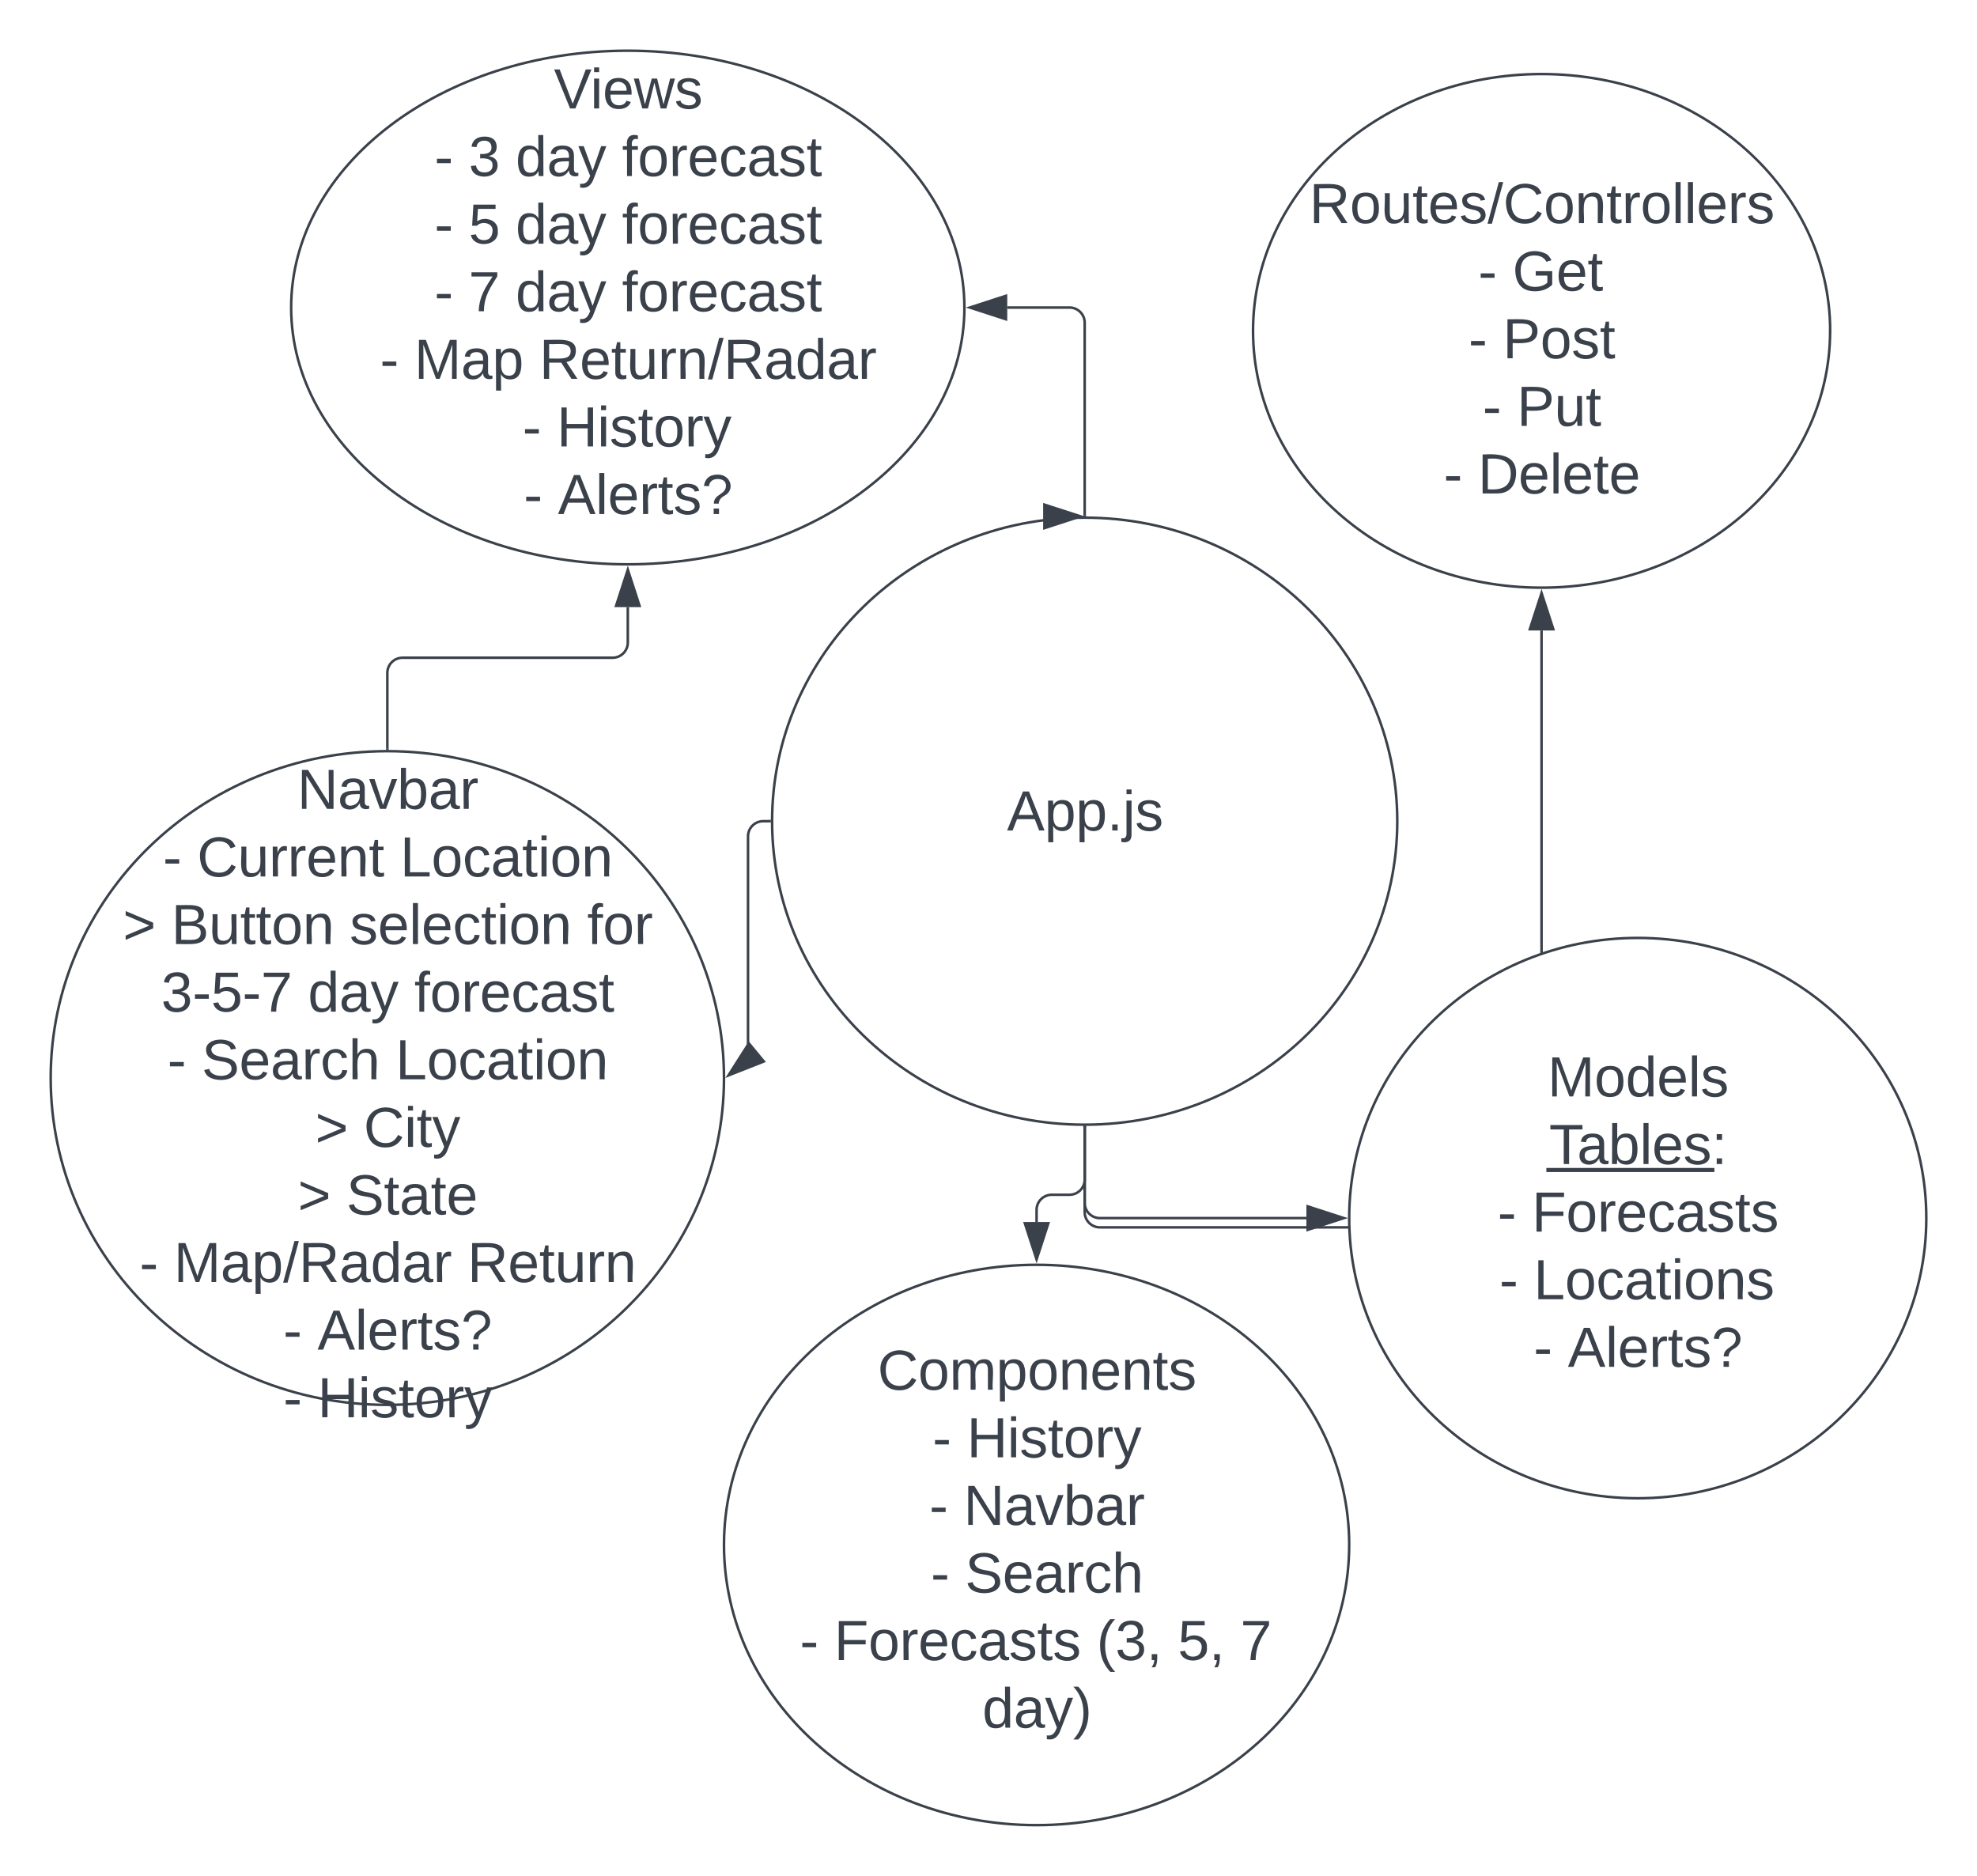 <svg xmlns="http://www.w3.org/2000/svg" xmlns:xlink="http://www.w3.org/1999/xlink" xmlns:lucid="lucid" width="780" height="740"><g transform="translate(-160 -140)" lucid:page-tab-id="0_0"><path d="M0 0h1760v1360H0z" fill="#fff"/><path d="M711.28 463.95c0 66.13-55.22 119.73-123.33 119.73-68.12 0-123.33-53.6-123.33-119.73s55.2-119.74 123.33-119.74c68.1 0 123.33 53.62 123.33 119.75z" stroke="#3a414a" fill="#fff"/><use xlink:href="#a" transform="matrix(1,0,0,1,469.615,349.211) translate(87.667 118.403)"/><path d="M587.95 343.7" stroke="#3a414a" fill="none"/><path stroke="#3a414a" stroke-width=".05" fill="#3a414a"/><path d="M586.33 343.7l-14.27 4.65v-9.27z" stroke="#3a414a" fill="#3a414a"/><path d="M463.62 463.95h-2.5a6 6 0 0 0-6 6v87.92" stroke="#3a414a" fill="none"/><path d="M464.12 463.94v.5h-.52v-1h.53z" stroke="#3a414a" stroke-width=".05" fill="#3a414a"/><path d="M447.4 564.23l8.06-12.64 5.9 7.15z" stroke="#3a414a" fill="#3a414a"/><path d="M445.64 565.26c0 71.22-59.46 128.95-132.82 128.95C239.47 694.2 180 636.5 180 565.27c0-71.2 59.47-128.94 132.82-128.94 73.36 0 132.82 57.73 132.82 128.94z" stroke="#3a414a" fill="#fff"/><use xlink:href="#b" transform="matrix(1,0,0,1,185,441.316) translate(92.259 17.778)"/><use xlink:href="#c" transform="matrix(1,0,0,1,185,441.316) translate(39.265 44.444)"/><use xlink:href="#d" transform="matrix(1,0,0,1,185,441.316) translate(52.784 44.444)"/><use xlink:href="#e" transform="matrix(1,0,0,1,185,441.316) translate(132.846 44.444)"/><use xlink:href="#f" transform="matrix(1,0,0,1,185,441.316) translate(23.463 71.111)"/><use xlink:href="#g" transform="matrix(1,0,0,1,185,441.316) translate(42.599 71.111)"/><use xlink:href="#h" transform="matrix(1,0,0,1,185,441.316) translate(112.969 71.111)"/><use xlink:href="#i" transform="matrix(1,0,0,1,185,441.316) translate(206.673 71.111)"/><use xlink:href="#j" transform="matrix(1,0,0,1,185,441.316) translate(38.586 97.778)"/><use xlink:href="#k" transform="matrix(1,0,0,1,185,441.316) translate(96.488 97.778)"/><use xlink:href="#l" transform="matrix(1,0,0,1,185,441.316) translate(138.463 97.778)"/><use xlink:href="#c" transform="matrix(1,0,0,1,185,441.316) translate(41.056 124.444)"/><use xlink:href="#m" transform="matrix(1,0,0,1,185,441.316) translate(54.574 124.444)"/><use xlink:href="#e" transform="matrix(1,0,0,1,185,441.316) translate(131.056 124.444)"/><use xlink:href="#f" transform="matrix(1,0,0,1,185,441.316) translate(99.358 151.111)"/><use xlink:href="#n" transform="matrix(1,0,0,1,185,441.316) translate(118.494 151.111)"/><use xlink:href="#f" transform="matrix(1,0,0,1,185,441.316) translate(92.506 177.778)"/><use xlink:href="#o" transform="matrix(1,0,0,1,185,441.316) translate(111.642 177.778)"/><use xlink:href="#c" transform="matrix(1,0,0,1,185,441.316) translate(30.037 204.444)"/><use xlink:href="#p" transform="matrix(1,0,0,1,185,441.316) translate(43.556 204.444)"/><use xlink:href="#q" transform="matrix(1,0,0,1,185,441.316) translate(159.42 204.444)"/><use xlink:href="#c" transform="matrix(1,0,0,1,185,441.316) translate(86.735 231.111)"/><use xlink:href="#r" transform="matrix(1,0,0,1,185,441.316) translate(100.253 231.111)"/><use xlink:href="#c" transform="matrix(1,0,0,1,185,441.316) translate(86.765 257.778)"/><use xlink:href="#s" transform="matrix(1,0,0,1,185,441.316) translate(100.284 257.778)"/><path d="M587.95 343.2v-75.88a6 6 0 0 0-6-6H557.4" stroke="#3a414a" fill="none"/><path d="M588.45 343.72h-1v-.52h1z" stroke="#3a414a" stroke-width=".05" fill="#3a414a"/><path d="M542.63 261.32l14.27-4.64v9.27z" stroke="#3a414a" fill="#3a414a"/><path d="M540.5 261.32c0 55.95-59.45 101.3-132.8 101.3-73.36 0-132.83-45.35-132.83-101.3 0-55.96 59.47-101.32 132.82-101.32s132.8 45.36 132.8 101.32z" stroke="#3a414a" fill="#fff"/><g><use xlink:href="#t" transform="matrix(1,0,0,1,279.872,165) translate(98.653 17.778)"/><use xlink:href="#c" transform="matrix(1,0,0,1,279.872,165) translate(51.524 44.444)"/><use xlink:href="#u" transform="matrix(1,0,0,1,279.872,165) translate(65.042 44.444)"/><use xlink:href="#k" transform="matrix(1,0,0,1,279.872,165) translate(83.561 44.444)"/><use xlink:href="#l" transform="matrix(1,0,0,1,279.872,165) translate(125.536 44.444)"/><use xlink:href="#c" transform="matrix(1,0,0,1,279.872,165) translate(51.524 71.111)"/><use xlink:href="#v" transform="matrix(1,0,0,1,279.872,165) translate(65.042 71.111)"/><use xlink:href="#k" transform="matrix(1,0,0,1,279.872,165) translate(83.561 71.111)"/><use xlink:href="#l" transform="matrix(1,0,0,1,279.872,165) translate(125.536 71.111)"/><use xlink:href="#c" transform="matrix(1,0,0,1,279.872,165) translate(51.519 97.778)"/><use xlink:href="#w" transform="matrix(1,0,0,1,279.872,165) translate(65.037 97.778)"/><use xlink:href="#k" transform="matrix(1,0,0,1,279.872,165) translate(83.556 97.778)"/><use xlink:href="#l" transform="matrix(1,0,0,1,279.872,165) translate(125.531 97.778)"/><use xlink:href="#c" transform="matrix(1,0,0,1,279.872,165) translate(30.042 124.444)"/><use xlink:href="#x" transform="matrix(1,0,0,1,279.872,165) translate(43.561 124.444)"/><use xlink:href="#y" transform="matrix(1,0,0,1,279.872,165) translate(92.882 124.444)"/><use xlink:href="#c" transform="matrix(1,0,0,1,279.872,165) translate(86.27 151.111)"/><use xlink:href="#z" transform="matrix(1,0,0,1,279.872,165) translate(99.789 151.111)"/><use xlink:href="#c" transform="matrix(1,0,0,1,279.872,165) translate(86.74 177.778)"/><use xlink:href="#A" transform="matrix(1,0,0,1,279.872,165) translate(100.258 177.778)"/></g><path d="M312.82 435.32v-29.85a6 6 0 0 1 6-6h82.87a6 6 0 0 0 6-6v-13.95" stroke="#3a414a" fill="none"/><path d="M313.32 435.83h-1v-.53h1z" stroke="#3a414a" stroke-width=".05" fill="#3a414a"/><path d="M407.7 364.75l4.63 14.27h-9.27z" stroke="#3a414a" fill="#3a414a"/><path d="M587.95 584.68v33.5a6 6 0 0 0 6 6H762.2a6 6 0 0 0 6-6V388.73" stroke="#3a414a" fill="none"/><path d="M587.95 584.18h.5v.52h-1v-.53z" stroke="#3a414a" stroke-width=".05" fill="#3a414a"/><path d="M768.2 373.96l4.64 14.27h-9.27z" stroke="#3a414a" fill="#3a414a"/><path d="M882.05 270.53c0 55.95-50.97 101.3-113.84 101.3-62.87 0-113.84-45.35-113.84-101.3 0-55.96 50.97-101.32 113.85-101.32 62.88 0 113.85 45.37 113.85 101.33z" stroke="#3a414a" fill="#fff"/><g><use xlink:href="#B" transform="matrix(1,0,0,1,659.359,174.211) translate(17.215 53.788)"/><use xlink:href="#c" transform="matrix(1,0,0,1,659.359,174.211) translate(83.845 80.454)"/><use xlink:href="#C" transform="matrix(1,0,0,1,659.359,174.211) translate(97.363 80.454)"/><use xlink:href="#c" transform="matrix(1,0,0,1,659.359,174.211) translate(80.019 107.121)"/><use xlink:href="#D" transform="matrix(1,0,0,1,659.359,174.211) translate(93.537 107.121)"/><use xlink:href="#c" transform="matrix(1,0,0,1,659.359,174.211) translate(85.579 133.788)"/><use xlink:href="#E" transform="matrix(1,0,0,1,659.359,174.211) translate(99.098 133.788)"/><use xlink:href="#c" transform="matrix(1,0,0,1,659.359,174.211) translate(70.209 160.454)"/><use xlink:href="#F" transform="matrix(1,0,0,1,659.359,174.211) translate(83.727 160.454)"/><use xlink:href="#G" transform="matrix(1,0,0,1,659.359,174.211) translate(108.505 187.121)"/></g><path d="M587.95 584.68v20.64a6 6 0 0 1-6 6h-6.98a6 6 0 0 0-6 6v4.74" stroke="#3a414a" fill="none"/><path d="M587.95 584.18h.5v.52h-1v-.53z" stroke="#3a414a" stroke-width=".05" fill="#3a414a"/><path d="M568.97 636.83l-4.63-14.27h9.27z" stroke="#3a414a" fill="#3a414a"/><path d="M692.3 749.47c0 61.05-55.2 110.53-123.33 110.53-68.1 0-123.33-49.48-123.33-110.53 0-61.04 55.22-110.52 123.33-110.52 68.12 0 123.34 49.48 123.34 110.52z" stroke="#3a414a" fill="#fff"/><g><use xlink:href="#H" transform="matrix(1,0,0,1,450.641,643.947) translate(55.604 44.278)"/><use xlink:href="#c" transform="matrix(1,0,0,1,450.641,643.947) translate(77.27 70.944)"/><use xlink:href="#z" transform="matrix(1,0,0,1,450.641,643.947) translate(90.789 70.944)"/><use xlink:href="#c" transform="matrix(1,0,0,1,450.641,643.947) translate(76 97.611)"/><use xlink:href="#I" transform="matrix(1,0,0,1,450.641,643.947) translate(89.519 97.611)"/><use xlink:href="#c" transform="matrix(1,0,0,1,450.641,643.947) translate(76.586 124.278)"/><use xlink:href="#J" transform="matrix(1,0,0,1,450.641,643.947) translate(90.105 124.278)"/><use xlink:href="#c" transform="matrix(1,0,0,1,450.641,643.947) translate(24.919 150.944)"/><use xlink:href="#K" transform="matrix(1,0,0,1,450.641,643.947) translate(38.437 150.944)"/><use xlink:href="#L" transform="matrix(1,0,0,1,450.641,643.947) translate(142.017 150.944)"/><use xlink:href="#M" transform="matrix(1,0,0,1,450.641,643.947) translate(174.054 150.944)"/><use xlink:href="#N" transform="matrix(1,0,0,1,450.641,643.947) translate(198.746 150.944)"/><use xlink:href="#O" transform="matrix(1,0,0,1,450.641,643.947) translate(96.931 177.611)"/></g><path d="M587.95 584.68v29.85a6 6 0 0 0 6 6h81.47" stroke="#3a414a" fill="none"/><path d="M587.95 584.18h.5v.52h-1v-.53z" stroke="#3a414a" stroke-width=".05" fill="#3a414a"/><path d="M690.2 620.53l-14.28 4.63v-9.27z" stroke="#3a414a" fill="#3a414a"/><path d="M920 620.53c0 61.04-50.97 110.52-113.85 110.52-62.87 0-113.84-49.48-113.84-110.52C692.3 559.48 743.3 510 806.16 510 869.03 510 920 559.48 920 620.53z" stroke="#3a414a" fill="#fff"/><g><use xlink:href="#P" transform="matrix(1,0,0,1,697.308,515) translate(73.264 57.528)"/><use xlink:href="#Q" transform="matrix(1,0,0,1,697.308,515) translate(73.882 84.194)"/><use xlink:href="#c" transform="matrix(1,0,0,1,697.308,515) translate(53.537 110.861)"/><use xlink:href="#R" transform="matrix(1,0,0,1,697.308,515) translate(67.056 110.861)"/><use xlink:href="#c" transform="matrix(1,0,0,1,697.308,515) translate(54.246 137.528)"/><use xlink:href="#S" transform="matrix(1,0,0,1,697.308,515) translate(67.764 137.528)"/><use xlink:href="#c" transform="matrix(1,0,0,1,697.308,515) translate(67.74 164.194)"/><use xlink:href="#A" transform="matrix(1,0,0,1,697.308,515) translate(81.258 164.194)"/></g><defs><path fill="#3a414a" d="M205 0l-28-72H64L36 0H1l101-248h38L239 0h-34zm-38-99l-47-123c-12 45-31 82-46 123h93" id="T"/><path fill="#3a414a" d="M115-194c55 1 70 41 70 98S169 2 115 4C84 4 66-9 55-30l1 105H24l-1-265h31l2 30c10-21 28-34 59-34zm-8 174c40 0 45-34 45-75s-6-73-45-74c-42 0-51 32-51 76 0 43 10 73 51 73" id="U"/><path fill="#3a414a" d="M33 0v-38h34V0H33" id="V"/><path fill="#3a414a" d="M24-231v-30h32v30H24zM-9 49c24 4 33-6 33-30v-209h32V24c2 40-23 58-65 49V49" id="W"/><path fill="#3a414a" d="M135-143c-3-34-86-38-87 0 15 53 115 12 119 90S17 21 10-45l28-5c4 36 97 45 98 0-10-56-113-15-118-90-4-57 82-63 122-42 12 7 21 19 24 35" id="X"/><g id="a"><use transform="matrix(0.062,0,0,0.062,0,0)" xlink:href="#T"/><use transform="matrix(0.062,0,0,0.062,14.815,0)" xlink:href="#U"/><use transform="matrix(0.062,0,0,0.062,27.16,0)" xlink:href="#U"/><use transform="matrix(0.062,0,0,0.062,39.506,0)" xlink:href="#V"/><use transform="matrix(0.062,0,0,0.062,45.679,0)" xlink:href="#W"/><use transform="matrix(0.062,0,0,0.062,50.556,0)" xlink:href="#X"/></g><path fill="#3a414a" d="M190 0L58-211 59 0H30v-248h39L202-35l-2-213h31V0h-41" id="Y"/><path fill="#3a414a" d="M141-36C126-15 110 5 73 4 37 3 15-17 15-53c-1-64 63-63 125-63 3-35-9-54-41-54-24 1-41 7-42 31l-33-3c5-37 33-52 76-52 45 0 72 20 72 64v82c-1 20 7 32 28 27v20c-31 9-61-2-59-35zM48-53c0 20 12 33 32 33 41-3 63-29 60-74-43 2-92-5-92 41" id="Z"/><path fill="#3a414a" d="M108 0H70L1-190h34L89-25l56-165h34" id="aa"/><path fill="#3a414a" d="M115-194c53 0 69 39 70 98 0 66-23 100-70 100C84 3 66-7 56-30L54 0H23l1-261h32v101c10-23 28-34 59-34zm-8 174c40 0 45-34 45-75 0-40-5-75-45-74-42 0-51 32-51 76 0 43 10 73 51 73" id="ab"/><path fill="#3a414a" d="M114-163C36-179 61-72 57 0H25l-1-190h30c1 12-1 29 2 39 6-27 23-49 58-41v29" id="ac"/><g id="b"><use transform="matrix(0.062,0,0,0.062,0,0)" xlink:href="#Y"/><use transform="matrix(0.062,0,0,0.062,15.988,0)" xlink:href="#Z"/><use transform="matrix(0.062,0,0,0.062,28.333,0)" xlink:href="#aa"/><use transform="matrix(0.062,0,0,0.062,39.444,0)" xlink:href="#ab"/><use transform="matrix(0.062,0,0,0.062,51.79,0)" xlink:href="#Z"/><use transform="matrix(0.062,0,0,0.062,64.136,0)" xlink:href="#ac"/></g><path fill="#3a414a" d="M16-82v-28h88v28H16" id="ad"/><use transform="matrix(0.062,0,0,0.062,0,0)" xlink:href="#ad" id="c"/><path fill="#3a414a" d="M212-179c-10-28-35-45-73-45-59 0-87 40-87 99 0 60 29 101 89 101 43 0 62-24 78-52l27 14C228-24 195 4 139 4 59 4 22-46 18-125c-6-104 99-153 187-111 19 9 31 26 39 46" id="ae"/><path fill="#3a414a" d="M84 4C-5 8 30-112 23-190h32v120c0 31 7 50 39 49 72-2 45-101 50-169h31l1 190h-30c-1-10 1-25-2-33-11 22-28 36-60 37" id="af"/><path fill="#3a414a" d="M100-194c63 0 86 42 84 106H49c0 40 14 67 53 68 26 1 43-12 49-29l28 8c-11 28-37 45-77 45C44 4 14-33 15-96c1-61 26-98 85-98zm52 81c6-60-76-77-97-28-3 7-6 17-6 28h103" id="ag"/><path fill="#3a414a" d="M117-194c89-4 53 116 60 194h-32v-121c0-31-8-49-39-48C34-167 62-67 57 0H25l-1-190h30c1 10-1 24 2 32 11-22 29-35 61-36" id="ah"/><path fill="#3a414a" d="M59-47c-2 24 18 29 38 22v24C64 9 27 4 27-40v-127H5v-23h24l9-43h21v43h35v23H59v120" id="ai"/><g id="d"><use transform="matrix(0.062,0,0,0.062,0,0)" xlink:href="#ae"/><use transform="matrix(0.062,0,0,0.062,15.988,0)" xlink:href="#af"/><use transform="matrix(0.062,0,0,0.062,28.333,0)" xlink:href="#ac"/><use transform="matrix(0.062,0,0,0.062,35.679,0)" xlink:href="#ac"/><use transform="matrix(0.062,0,0,0.062,43.025,0)" xlink:href="#ag"/><use transform="matrix(0.062,0,0,0.062,55.37,0)" xlink:href="#ah"/><use transform="matrix(0.062,0,0,0.062,67.716,0)" xlink:href="#ai"/></g><path fill="#3a414a" d="M30 0v-248h33v221h125V0H30" id="aj"/><path fill="#3a414a" d="M100-194c62-1 85 37 85 99 1 63-27 99-86 99S16-35 15-95c0-66 28-99 85-99zM99-20c44 1 53-31 53-75 0-43-8-75-51-75s-53 32-53 75 10 74 51 75" id="ak"/><path fill="#3a414a" d="M96-169c-40 0-48 33-48 73s9 75 48 75c24 0 41-14 43-38l32 2c-6 37-31 61-74 61-59 0-76-41-82-99-10-93 101-131 147-64 4 7 5 14 7 22l-32 3c-4-21-16-35-41-35" id="al"/><path fill="#3a414a" d="M24-231v-30h32v30H24zM24 0v-190h32V0H24" id="am"/><g id="e"><use transform="matrix(0.062,0,0,0.062,0,0)" xlink:href="#aj"/><use transform="matrix(0.062,0,0,0.062,12.346,0)" xlink:href="#ak"/><use transform="matrix(0.062,0,0,0.062,24.691,0)" xlink:href="#al"/><use transform="matrix(0.062,0,0,0.062,35.802,0)" xlink:href="#Z"/><use transform="matrix(0.062,0,0,0.062,48.148,0)" xlink:href="#ai"/><use transform="matrix(0.062,0,0,0.062,54.321,0)" xlink:href="#am"/><use transform="matrix(0.062,0,0,0.062,59.198,0)" xlink:href="#ak"/><use transform="matrix(0.062,0,0,0.062,71.543,0)" xlink:href="#ah"/></g><path fill="#3a414a" d="M18-27v-27l151-64-151-65v-27l175 74v36" id="an"/><use transform="matrix(0.062,0,0,0.062,0,0)" xlink:href="#an" id="f"/><path fill="#3a414a" d="M160-131c35 5 61 23 61 61C221 17 115-2 30 0v-248c76 3 177-17 177 60 0 33-19 50-47 57zm-97-11c50-1 110 9 110-42 0-47-63-36-110-37v79zm0 115c55-2 124 14 124-45 0-56-70-42-124-44v89" id="ao"/><g id="g"><use transform="matrix(0.062,0,0,0.062,0,0)" xlink:href="#ao"/><use transform="matrix(0.062,0,0,0.062,14.815,0)" xlink:href="#af"/><use transform="matrix(0.062,0,0,0.062,27.16,0)" xlink:href="#ai"/><use transform="matrix(0.062,0,0,0.062,33.333,0)" xlink:href="#ai"/><use transform="matrix(0.062,0,0,0.062,39.506,0)" xlink:href="#ak"/><use transform="matrix(0.062,0,0,0.062,51.852,0)" xlink:href="#ah"/></g><path fill="#3a414a" d="M24 0v-261h32V0H24" id="ap"/><g id="h"><use transform="matrix(0.062,0,0,0.062,0,0)" xlink:href="#X"/><use transform="matrix(0.062,0,0,0.062,11.111,0)" xlink:href="#ag"/><use transform="matrix(0.062,0,0,0.062,23.457,0)" xlink:href="#ap"/><use transform="matrix(0.062,0,0,0.062,28.333,0)" xlink:href="#ag"/><use transform="matrix(0.062,0,0,0.062,40.679,0)" xlink:href="#al"/><use transform="matrix(0.062,0,0,0.062,51.79,0)" xlink:href="#ai"/><use transform="matrix(0.062,0,0,0.062,57.963,0)" xlink:href="#am"/><use transform="matrix(0.062,0,0,0.062,62.84,0)" xlink:href="#ak"/><use transform="matrix(0.062,0,0,0.062,75.185,0)" xlink:href="#ah"/></g><path fill="#3a414a" d="M101-234c-31-9-42 10-38 44h38v23H63V0H32v-167H5v-23h27c-7-52 17-82 69-68v24" id="aq"/><g id="i"><use transform="matrix(0.062,0,0,0.062,0,0)" xlink:href="#aq"/><use transform="matrix(0.062,0,0,0.062,6.173,0)" xlink:href="#ak"/><use transform="matrix(0.062,0,0,0.062,18.519,0)" xlink:href="#ac"/></g><path fill="#3a414a" d="M126-127c33 6 58 20 58 59 0 88-139 92-164 29-3-8-5-16-6-25l32-3c6 27 21 44 54 44 32 0 52-15 52-46 0-38-36-46-79-43v-28c39 1 72-4 72-42 0-27-17-43-46-43-28 0-47 15-49 41l-32-3c6-42 35-63 81-64 48-1 79 21 79 65 0 36-21 52-52 59" id="ar"/><path fill="#3a414a" d="M54-142c48-35 137-8 131 61C196 18 31 33 14-55l32-4c7 23 22 37 52 37 35-1 51-22 54-58 4-55-73-65-99-34H22l8-134h141v27H59" id="as"/><path fill="#3a414a" d="M64 0c3-98 48-159 88-221H18v-27h164v26C143-157 98-101 97 0H64" id="at"/><g id="j"><use transform="matrix(0.062,0,0,0.062,0,0)" xlink:href="#ar"/><use transform="matrix(0.062,0,0,0.062,12.346,0)" xlink:href="#ad"/><use transform="matrix(0.062,0,0,0.062,19.691,0)" xlink:href="#as"/><use transform="matrix(0.062,0,0,0.062,32.037,0)" xlink:href="#ad"/><use transform="matrix(0.062,0,0,0.062,39.383,0)" xlink:href="#at"/></g><path fill="#3a414a" d="M85-194c31 0 48 13 60 33l-1-100h32l1 261h-30c-2-10 0-23-3-31C134-8 116 4 85 4 32 4 16-35 15-94c0-66 23-100 70-100zm9 24c-40 0-46 34-46 75 0 40 6 74 45 74 42 0 51-32 51-76 0-42-9-74-50-73" id="au"/><path fill="#3a414a" d="M179-190L93 31C79 59 56 82 12 73V49c39 6 53-20 64-50L1-190h34L92-34l54-156h33" id="av"/><g id="k"><use transform="matrix(0.062,0,0,0.062,0,0)" xlink:href="#au"/><use transform="matrix(0.062,0,0,0.062,12.346,0)" xlink:href="#Z"/><use transform="matrix(0.062,0,0,0.062,24.691,0)" xlink:href="#av"/></g><g id="l"><use transform="matrix(0.062,0,0,0.062,0,0)" xlink:href="#aq"/><use transform="matrix(0.062,0,0,0.062,6.173,0)" xlink:href="#ak"/><use transform="matrix(0.062,0,0,0.062,18.519,0)" xlink:href="#ac"/><use transform="matrix(0.062,0,0,0.062,25.864,0)" xlink:href="#ag"/><use transform="matrix(0.062,0,0,0.062,38.21,0)" xlink:href="#al"/><use transform="matrix(0.062,0,0,0.062,49.321,0)" xlink:href="#Z"/><use transform="matrix(0.062,0,0,0.062,61.667,0)" xlink:href="#X"/><use transform="matrix(0.062,0,0,0.062,72.778,0)" xlink:href="#ai"/></g><path fill="#3a414a" d="M185-189c-5-48-123-54-124 2 14 75 158 14 163 119 3 78-121 87-175 55-17-10-28-26-33-46l33-7c5 56 141 63 141-1 0-78-155-14-162-118-5-82 145-84 179-34 5 7 8 16 11 25" id="aw"/><path fill="#3a414a" d="M106-169C34-169 62-67 57 0H25v-261h32l-1 103c12-21 28-36 61-36 89 0 53 116 60 194h-32v-121c2-32-8-49-39-48" id="ax"/><g id="m"><use transform="matrix(0.062,0,0,0.062,0,0)" xlink:href="#aw"/><use transform="matrix(0.062,0,0,0.062,14.815,0)" xlink:href="#ag"/><use transform="matrix(0.062,0,0,0.062,27.16,0)" xlink:href="#Z"/><use transform="matrix(0.062,0,0,0.062,39.506,0)" xlink:href="#ac"/><use transform="matrix(0.062,0,0,0.062,46.852,0)" xlink:href="#al"/><use transform="matrix(0.062,0,0,0.062,57.963,0)" xlink:href="#ax"/></g><g id="n"><use transform="matrix(0.062,0,0,0.062,0,0)" xlink:href="#ae"/><use transform="matrix(0.062,0,0,0.062,15.988,0)" xlink:href="#am"/><use transform="matrix(0.062,0,0,0.062,20.864,0)" xlink:href="#ai"/><use transform="matrix(0.062,0,0,0.062,27.037,0)" xlink:href="#av"/></g><g id="o"><use transform="matrix(0.062,0,0,0.062,0,0)" xlink:href="#aw"/><use transform="matrix(0.062,0,0,0.062,14.815,0)" xlink:href="#ai"/><use transform="matrix(0.062,0,0,0.062,20.988,0)" xlink:href="#Z"/><use transform="matrix(0.062,0,0,0.062,33.333,0)" xlink:href="#ai"/><use transform="matrix(0.062,0,0,0.062,39.506,0)" xlink:href="#ag"/></g><path fill="#3a414a" d="M240 0l2-218c-23 76-54 145-80 218h-23L58-218 59 0H30v-248h44l77 211c21-75 51-140 76-211h43V0h-30" id="ay"/><path fill="#3a414a" d="M0 4l72-265h28L28 4H0" id="az"/><path fill="#3a414a" d="M233-177c-1 41-23 64-60 70L243 0h-38l-65-103H63V0H30v-248c88 3 205-21 203 71zM63-129c60-2 137 13 137-47 0-61-80-42-137-45v92" id="aA"/><g id="p"><use transform="matrix(0.062,0,0,0.062,0,0)" xlink:href="#ay"/><use transform="matrix(0.062,0,0,0.062,18.457,0)" xlink:href="#Z"/><use transform="matrix(0.062,0,0,0.062,30.802,0)" xlink:href="#U"/><use transform="matrix(0.062,0,0,0.062,43.148,0)" xlink:href="#az"/><use transform="matrix(0.062,0,0,0.062,49.321,0)" xlink:href="#aA"/><use transform="matrix(0.062,0,0,0.062,65.309,0)" xlink:href="#Z"/><use transform="matrix(0.062,0,0,0.062,77.654,0)" xlink:href="#au"/><use transform="matrix(0.062,0,0,0.062,90,0)" xlink:href="#Z"/><use transform="matrix(0.062,0,0,0.062,102.346,0)" xlink:href="#ac"/></g><g id="q"><use transform="matrix(0.062,0,0,0.062,0,0)" xlink:href="#aA"/><use transform="matrix(0.062,0,0,0.062,15.988,0)" xlink:href="#ag"/><use transform="matrix(0.062,0,0,0.062,28.333,0)" xlink:href="#ai"/><use transform="matrix(0.062,0,0,0.062,34.506,0)" xlink:href="#af"/><use transform="matrix(0.062,0,0,0.062,46.852,0)" xlink:href="#ac"/><use transform="matrix(0.062,0,0,0.062,54.198,0)" xlink:href="#ah"/></g><path fill="#3a414a" d="M103-251c84 0 111 97 45 133-19 10-37 24-39 52H78c0-63 77-55 77-114 0-30-21-42-52-43-32 0-53 17-56 46l-32-2c7-45 34-72 88-72zM77 0v-35h34V0H77" id="aB"/><g id="r"><use transform="matrix(0.062,0,0,0.062,0,0)" xlink:href="#T"/><use transform="matrix(0.062,0,0,0.062,14.815,0)" xlink:href="#ap"/><use transform="matrix(0.062,0,0,0.062,19.691,0)" xlink:href="#ag"/><use transform="matrix(0.062,0,0,0.062,32.037,0)" xlink:href="#ac"/><use transform="matrix(0.062,0,0,0.062,39.383,0)" xlink:href="#ai"/><use transform="matrix(0.062,0,0,0.062,45.556,0)" xlink:href="#X"/><use transform="matrix(0.062,0,0,0.062,56.667,0)" xlink:href="#aB"/></g><path fill="#3a414a" d="M197 0v-115H63V0H30v-248h33v105h134v-105h34V0h-34" id="aC"/><g id="s"><use transform="matrix(0.062,0,0,0.062,0,0)" xlink:href="#aC"/><use transform="matrix(0.062,0,0,0.062,15.988,0)" xlink:href="#am"/><use transform="matrix(0.062,0,0,0.062,20.864,0)" xlink:href="#X"/><use transform="matrix(0.062,0,0,0.062,31.975,0)" xlink:href="#ai"/><use transform="matrix(0.062,0,0,0.062,38.148,0)" xlink:href="#ak"/><use transform="matrix(0.062,0,0,0.062,50.494,0)" xlink:href="#ac"/><use transform="matrix(0.062,0,0,0.062,57.84,0)" xlink:href="#av"/></g><path fill="#3a414a" d="M137 0h-34L2-248h35l83 218 83-218h36" id="aD"/><path fill="#3a414a" d="M206 0h-36l-40-164L89 0H53L-1-190h32L70-26l43-164h34l41 164 42-164h31" id="aE"/><g id="t"><use transform="matrix(0.062,0,0,0.062,0,0)" xlink:href="#aD"/><use transform="matrix(0.062,0,0,0.062,14.383,0)" xlink:href="#am"/><use transform="matrix(0.062,0,0,0.062,19.259,0)" xlink:href="#ag"/><use transform="matrix(0.062,0,0,0.062,31.605,0)" xlink:href="#aE"/><use transform="matrix(0.062,0,0,0.062,47.593,0)" xlink:href="#X"/></g><use transform="matrix(0.062,0,0,0.062,0,0)" xlink:href="#ar" id="u"/><use transform="matrix(0.062,0,0,0.062,0,0)" xlink:href="#as" id="v"/><use transform="matrix(0.062,0,0,0.062,0,0)" xlink:href="#at" id="w"/><g id="x"><use transform="matrix(0.062,0,0,0.062,0,0)" xlink:href="#ay"/><use transform="matrix(0.062,0,0,0.062,18.457,0)" xlink:href="#Z"/><use transform="matrix(0.062,0,0,0.062,30.802,0)" xlink:href="#U"/></g><g id="y"><use transform="matrix(0.062,0,0,0.062,0,0)" xlink:href="#aA"/><use transform="matrix(0.062,0,0,0.062,15.988,0)" xlink:href="#ag"/><use transform="matrix(0.062,0,0,0.062,28.333,0)" xlink:href="#ai"/><use transform="matrix(0.062,0,0,0.062,34.506,0)" xlink:href="#af"/><use transform="matrix(0.062,0,0,0.062,46.852,0)" xlink:href="#ac"/><use transform="matrix(0.062,0,0,0.062,54.198,0)" xlink:href="#ah"/><use transform="matrix(0.062,0,0,0.062,66.543,0)" xlink:href="#az"/><use transform="matrix(0.062,0,0,0.062,72.716,0)" xlink:href="#aA"/><use transform="matrix(0.062,0,0,0.062,88.704,0)" xlink:href="#Z"/><use transform="matrix(0.062,0,0,0.062,101.049,0)" xlink:href="#au"/><use transform="matrix(0.062,0,0,0.062,113.395,0)" xlink:href="#Z"/><use transform="matrix(0.062,0,0,0.062,125.741,0)" xlink:href="#ac"/></g><g id="z"><use transform="matrix(0.062,0,0,0.062,0,0)" xlink:href="#aC"/><use transform="matrix(0.062,0,0,0.062,15.988,0)" xlink:href="#am"/><use transform="matrix(0.062,0,0,0.062,20.864,0)" xlink:href="#X"/><use transform="matrix(0.062,0,0,0.062,31.975,0)" xlink:href="#ai"/><use transform="matrix(0.062,0,0,0.062,38.148,0)" xlink:href="#ak"/><use transform="matrix(0.062,0,0,0.062,50.494,0)" xlink:href="#ac"/><use transform="matrix(0.062,0,0,0.062,57.84,0)" xlink:href="#av"/></g><g id="A"><use transform="matrix(0.062,0,0,0.062,0,0)" xlink:href="#T"/><use transform="matrix(0.062,0,0,0.062,14.815,0)" xlink:href="#ap"/><use transform="matrix(0.062,0,0,0.062,19.691,0)" xlink:href="#ag"/><use transform="matrix(0.062,0,0,0.062,32.037,0)" xlink:href="#ac"/><use transform="matrix(0.062,0,0,0.062,39.383,0)" xlink:href="#ai"/><use transform="matrix(0.062,0,0,0.062,45.556,0)" xlink:href="#X"/><use transform="matrix(0.062,0,0,0.062,56.667,0)" xlink:href="#aB"/></g><g id="B"><use transform="matrix(0.062,0,0,0.062,0,0)" xlink:href="#aA"/><use transform="matrix(0.062,0,0,0.062,15.988,0)" xlink:href="#ak"/><use transform="matrix(0.062,0,0,0.062,28.333,0)" xlink:href="#af"/><use transform="matrix(0.062,0,0,0.062,40.679,0)" xlink:href="#ai"/><use transform="matrix(0.062,0,0,0.062,46.852,0)" xlink:href="#ag"/><use transform="matrix(0.062,0,0,0.062,59.198,0)" xlink:href="#X"/><use transform="matrix(0.062,0,0,0.062,70.309,0)" xlink:href="#az"/><use transform="matrix(0.062,0,0,0.062,76.481,0)" xlink:href="#ae"/><use transform="matrix(0.062,0,0,0.062,92.469,0)" xlink:href="#ak"/><use transform="matrix(0.062,0,0,0.062,104.815,0)" xlink:href="#ah"/><use transform="matrix(0.062,0,0,0.062,117.16,0)" xlink:href="#ai"/><use transform="matrix(0.062,0,0,0.062,123.333,0)" xlink:href="#ac"/><use transform="matrix(0.062,0,0,0.062,130.679,0)" xlink:href="#ak"/><use transform="matrix(0.062,0,0,0.062,143.025,0)" xlink:href="#ap"/><use transform="matrix(0.062,0,0,0.062,147.901,0)" xlink:href="#ap"/><use transform="matrix(0.062,0,0,0.062,152.778,0)" xlink:href="#ag"/><use transform="matrix(0.062,0,0,0.062,165.123,0)" xlink:href="#ac"/><use transform="matrix(0.062,0,0,0.062,172.469,0)" xlink:href="#X"/></g><path fill="#3a414a" d="M143 4C61 4 22-44 18-125c-5-107 100-154 193-111 17 8 29 25 37 43l-32 9c-13-25-37-40-76-40-61 0-88 39-88 99 0 61 29 100 91 101 35 0 62-11 79-27v-45h-74v-28h105v86C228-13 192 4 143 4" id="aF"/><g id="C"><use transform="matrix(0.062,0,0,0.062,0,0)" xlink:href="#aF"/><use transform="matrix(0.062,0,0,0.062,17.284,0)" xlink:href="#ag"/><use transform="matrix(0.062,0,0,0.062,29.63,0)" xlink:href="#ai"/></g><path fill="#3a414a" d="M30-248c87 1 191-15 191 75 0 78-77 80-158 76V0H30v-248zm33 125c57 0 124 11 124-50 0-59-68-47-124-48v98" id="aG"/><g id="D"><use transform="matrix(0.062,0,0,0.062,0,0)" xlink:href="#aG"/><use transform="matrix(0.062,0,0,0.062,14.815,0)" xlink:href="#ak"/><use transform="matrix(0.062,0,0,0.062,27.16,0)" xlink:href="#X"/><use transform="matrix(0.062,0,0,0.062,38.272,0)" xlink:href="#ai"/></g><g id="E"><use transform="matrix(0.062,0,0,0.062,0,0)" xlink:href="#aG"/><use transform="matrix(0.062,0,0,0.062,14.815,0)" xlink:href="#af"/><use transform="matrix(0.062,0,0,0.062,27.16,0)" xlink:href="#ai"/></g><path fill="#3a414a" d="M30-248c118-7 216 8 213 122C240-48 200 0 122 0H30v-248zM63-27c89 8 146-16 146-99s-60-101-146-95v194" id="aH"/><g id="F"><use transform="matrix(0.062,0,0,0.062,0,0)" xlink:href="#aH"/><use transform="matrix(0.062,0,0,0.062,15.988,0)" xlink:href="#ag"/><use transform="matrix(0.062,0,0,0.062,28.333,0)" xlink:href="#ap"/><use transform="matrix(0.062,0,0,0.062,33.21,0)" xlink:href="#ag"/><use transform="matrix(0.062,0,0,0.062,45.556,0)" xlink:href="#ai"/><use transform="matrix(0.062,0,0,0.062,51.728,0)" xlink:href="#ag"/></g><path fill="#3a414a" d="M210-169c-67 3-38 105-44 169h-31v-121c0-29-5-50-35-48C34-165 62-65 56 0H25l-1-190h30c1 10-1 24 2 32 10-44 99-50 107 0 11-21 27-35 58-36 85-2 47 119 55 194h-31v-121c0-29-5-49-35-48" id="aI"/><g id="H"><use transform="matrix(0.062,0,0,0.062,0,0)" xlink:href="#ae"/><use transform="matrix(0.062,0,0,0.062,15.988,0)" xlink:href="#ak"/><use transform="matrix(0.062,0,0,0.062,28.333,0)" xlink:href="#aI"/><use transform="matrix(0.062,0,0,0.062,46.79,0)" xlink:href="#U"/><use transform="matrix(0.062,0,0,0.062,59.136,0)" xlink:href="#ak"/><use transform="matrix(0.062,0,0,0.062,71.481,0)" xlink:href="#ah"/><use transform="matrix(0.062,0,0,0.062,83.827,0)" xlink:href="#ag"/><use transform="matrix(0.062,0,0,0.062,96.173,0)" xlink:href="#ah"/><use transform="matrix(0.062,0,0,0.062,108.519,0)" xlink:href="#ai"/><use transform="matrix(0.062,0,0,0.062,114.691,0)" xlink:href="#X"/></g><g id="I"><use transform="matrix(0.062,0,0,0.062,0,0)" xlink:href="#Y"/><use transform="matrix(0.062,0,0,0.062,15.988,0)" xlink:href="#Z"/><use transform="matrix(0.062,0,0,0.062,28.333,0)" xlink:href="#aa"/><use transform="matrix(0.062,0,0,0.062,39.444,0)" xlink:href="#ab"/><use transform="matrix(0.062,0,0,0.062,51.79,0)" xlink:href="#Z"/><use transform="matrix(0.062,0,0,0.062,64.136,0)" xlink:href="#ac"/></g><g id="J"><use transform="matrix(0.062,0,0,0.062,0,0)" xlink:href="#aw"/><use transform="matrix(0.062,0,0,0.062,14.815,0)" xlink:href="#ag"/><use transform="matrix(0.062,0,0,0.062,27.16,0)" xlink:href="#Z"/><use transform="matrix(0.062,0,0,0.062,39.506,0)" xlink:href="#ac"/><use transform="matrix(0.062,0,0,0.062,46.852,0)" xlink:href="#al"/><use transform="matrix(0.062,0,0,0.062,57.963,0)" xlink:href="#ax"/></g><path fill="#3a414a" d="M63-220v92h138v28H63V0H30v-248h175v28H63" id="aJ"/><g id="K"><use transform="matrix(0.062,0,0,0.062,0,0)" xlink:href="#aJ"/><use transform="matrix(0.062,0,0,0.062,13.519,0)" xlink:href="#ak"/><use transform="matrix(0.062,0,0,0.062,25.864,0)" xlink:href="#ac"/><use transform="matrix(0.062,0,0,0.062,33.21,0)" xlink:href="#ag"/><use transform="matrix(0.062,0,0,0.062,45.556,0)" xlink:href="#al"/><use transform="matrix(0.062,0,0,0.062,56.667,0)" xlink:href="#Z"/><use transform="matrix(0.062,0,0,0.062,69.012,0)" xlink:href="#X"/><use transform="matrix(0.062,0,0,0.062,80.123,0)" xlink:href="#ai"/><use transform="matrix(0.062,0,0,0.062,86.296,0)" xlink:href="#X"/></g><path fill="#3a414a" d="M87 75C49 33 22-17 22-94c0-76 28-126 65-167h31c-38 41-64 92-64 168S80 34 118 75H87" id="aK"/><path fill="#3a414a" d="M68-38c1 34 0 65-14 84H32c9-13 17-26 17-46H33v-38h35" id="aL"/><g id="L"><use transform="matrix(0.062,0,0,0.062,0,0)" xlink:href="#aK"/><use transform="matrix(0.062,0,0,0.062,7.346,0)" xlink:href="#ar"/><use transform="matrix(0.062,0,0,0.062,19.691,0)" xlink:href="#aL"/></g><g id="M"><use transform="matrix(0.062,0,0,0.062,0,0)" xlink:href="#as"/><use transform="matrix(0.062,0,0,0.062,12.346,0)" xlink:href="#aL"/></g><use transform="matrix(0.062,0,0,0.062,0,0)" xlink:href="#at" id="N"/><path fill="#3a414a" d="M33-261c38 41 65 92 65 168S71 34 33 75H2C39 34 66-17 66-93S39-220 2-261h31" id="aM"/><g id="O"><use transform="matrix(0.062,0,0,0.062,0,0)" xlink:href="#au"/><use transform="matrix(0.062,0,0,0.062,12.346,0)" xlink:href="#Z"/><use transform="matrix(0.062,0,0,0.062,24.691,0)" xlink:href="#av"/><use transform="matrix(0.062,0,0,0.062,35.802,0)" xlink:href="#aM"/></g><g id="P"><use transform="matrix(0.062,0,0,0.062,0,0)" xlink:href="#ay"/><use transform="matrix(0.062,0,0,0.062,18.457,0)" xlink:href="#ak"/><use transform="matrix(0.062,0,0,0.062,30.802,0)" xlink:href="#au"/><use transform="matrix(0.062,0,0,0.062,43.148,0)" xlink:href="#ag"/><use transform="matrix(0.062,0,0,0.062,55.494,0)" xlink:href="#ap"/><use transform="matrix(0.062,0,0,0.062,60.37,0)" xlink:href="#X"/></g><path fill="#3a414a" d="M127-220V0H93v-220H8v-28h204v28h-85" id="aN"/><path fill="#3a414a" d="M33-154v-36h34v36H33zM33 0v-36h34V0H33" id="aO"/><g id="Q"><use transform="matrix(0.062,0,0,0.062,0,0)" xlink:href="#aN"/><use transform="matrix(0.062,0,0,0.062,11.049,0)" xlink:href="#Z"/><use transform="matrix(0.062,0,0,0.062,23.395,0)" xlink:href="#ab"/><use transform="matrix(0.062,0,0,0.062,35.741,0)" xlink:href="#ap"/><use transform="matrix(0.062,0,0,0.062,40.617,0)" xlink:href="#ag"/><use transform="matrix(0.062,0,0,0.062,52.963,0)" xlink:href="#X"/><path fill="#3a414a" d="M-1.1 1.54h66.3v1.63H-1.1z"/><use transform="matrix(0.062,0,0,0.062,64.074,0)" xlink:href="#aO"/></g><g id="R"><use transform="matrix(0.062,0,0,0.062,0,0)" xlink:href="#aJ"/><use transform="matrix(0.062,0,0,0.062,13.519,0)" xlink:href="#ak"/><use transform="matrix(0.062,0,0,0.062,25.864,0)" xlink:href="#ac"/><use transform="matrix(0.062,0,0,0.062,33.21,0)" xlink:href="#ag"/><use transform="matrix(0.062,0,0,0.062,45.556,0)" xlink:href="#al"/><use transform="matrix(0.062,0,0,0.062,56.667,0)" xlink:href="#Z"/><use transform="matrix(0.062,0,0,0.062,69.012,0)" xlink:href="#X"/><use transform="matrix(0.062,0,0,0.062,80.123,0)" xlink:href="#ai"/><use transform="matrix(0.062,0,0,0.062,86.296,0)" xlink:href="#X"/></g><g id="S"><use transform="matrix(0.062,0,0,0.062,0,0)" xlink:href="#aj"/><use transform="matrix(0.062,0,0,0.062,12.346,0)" xlink:href="#ak"/><use transform="matrix(0.062,0,0,0.062,24.691,0)" xlink:href="#al"/><use transform="matrix(0.062,0,0,0.062,35.802,0)" xlink:href="#Z"/><use transform="matrix(0.062,0,0,0.062,48.148,0)" xlink:href="#ai"/><use transform="matrix(0.062,0,0,0.062,54.321,0)" xlink:href="#am"/><use transform="matrix(0.062,0,0,0.062,59.198,0)" xlink:href="#ak"/><use transform="matrix(0.062,0,0,0.062,71.543,0)" xlink:href="#ah"/><use transform="matrix(0.062,0,0,0.062,83.889,0)" xlink:href="#X"/></g></defs></g></svg>